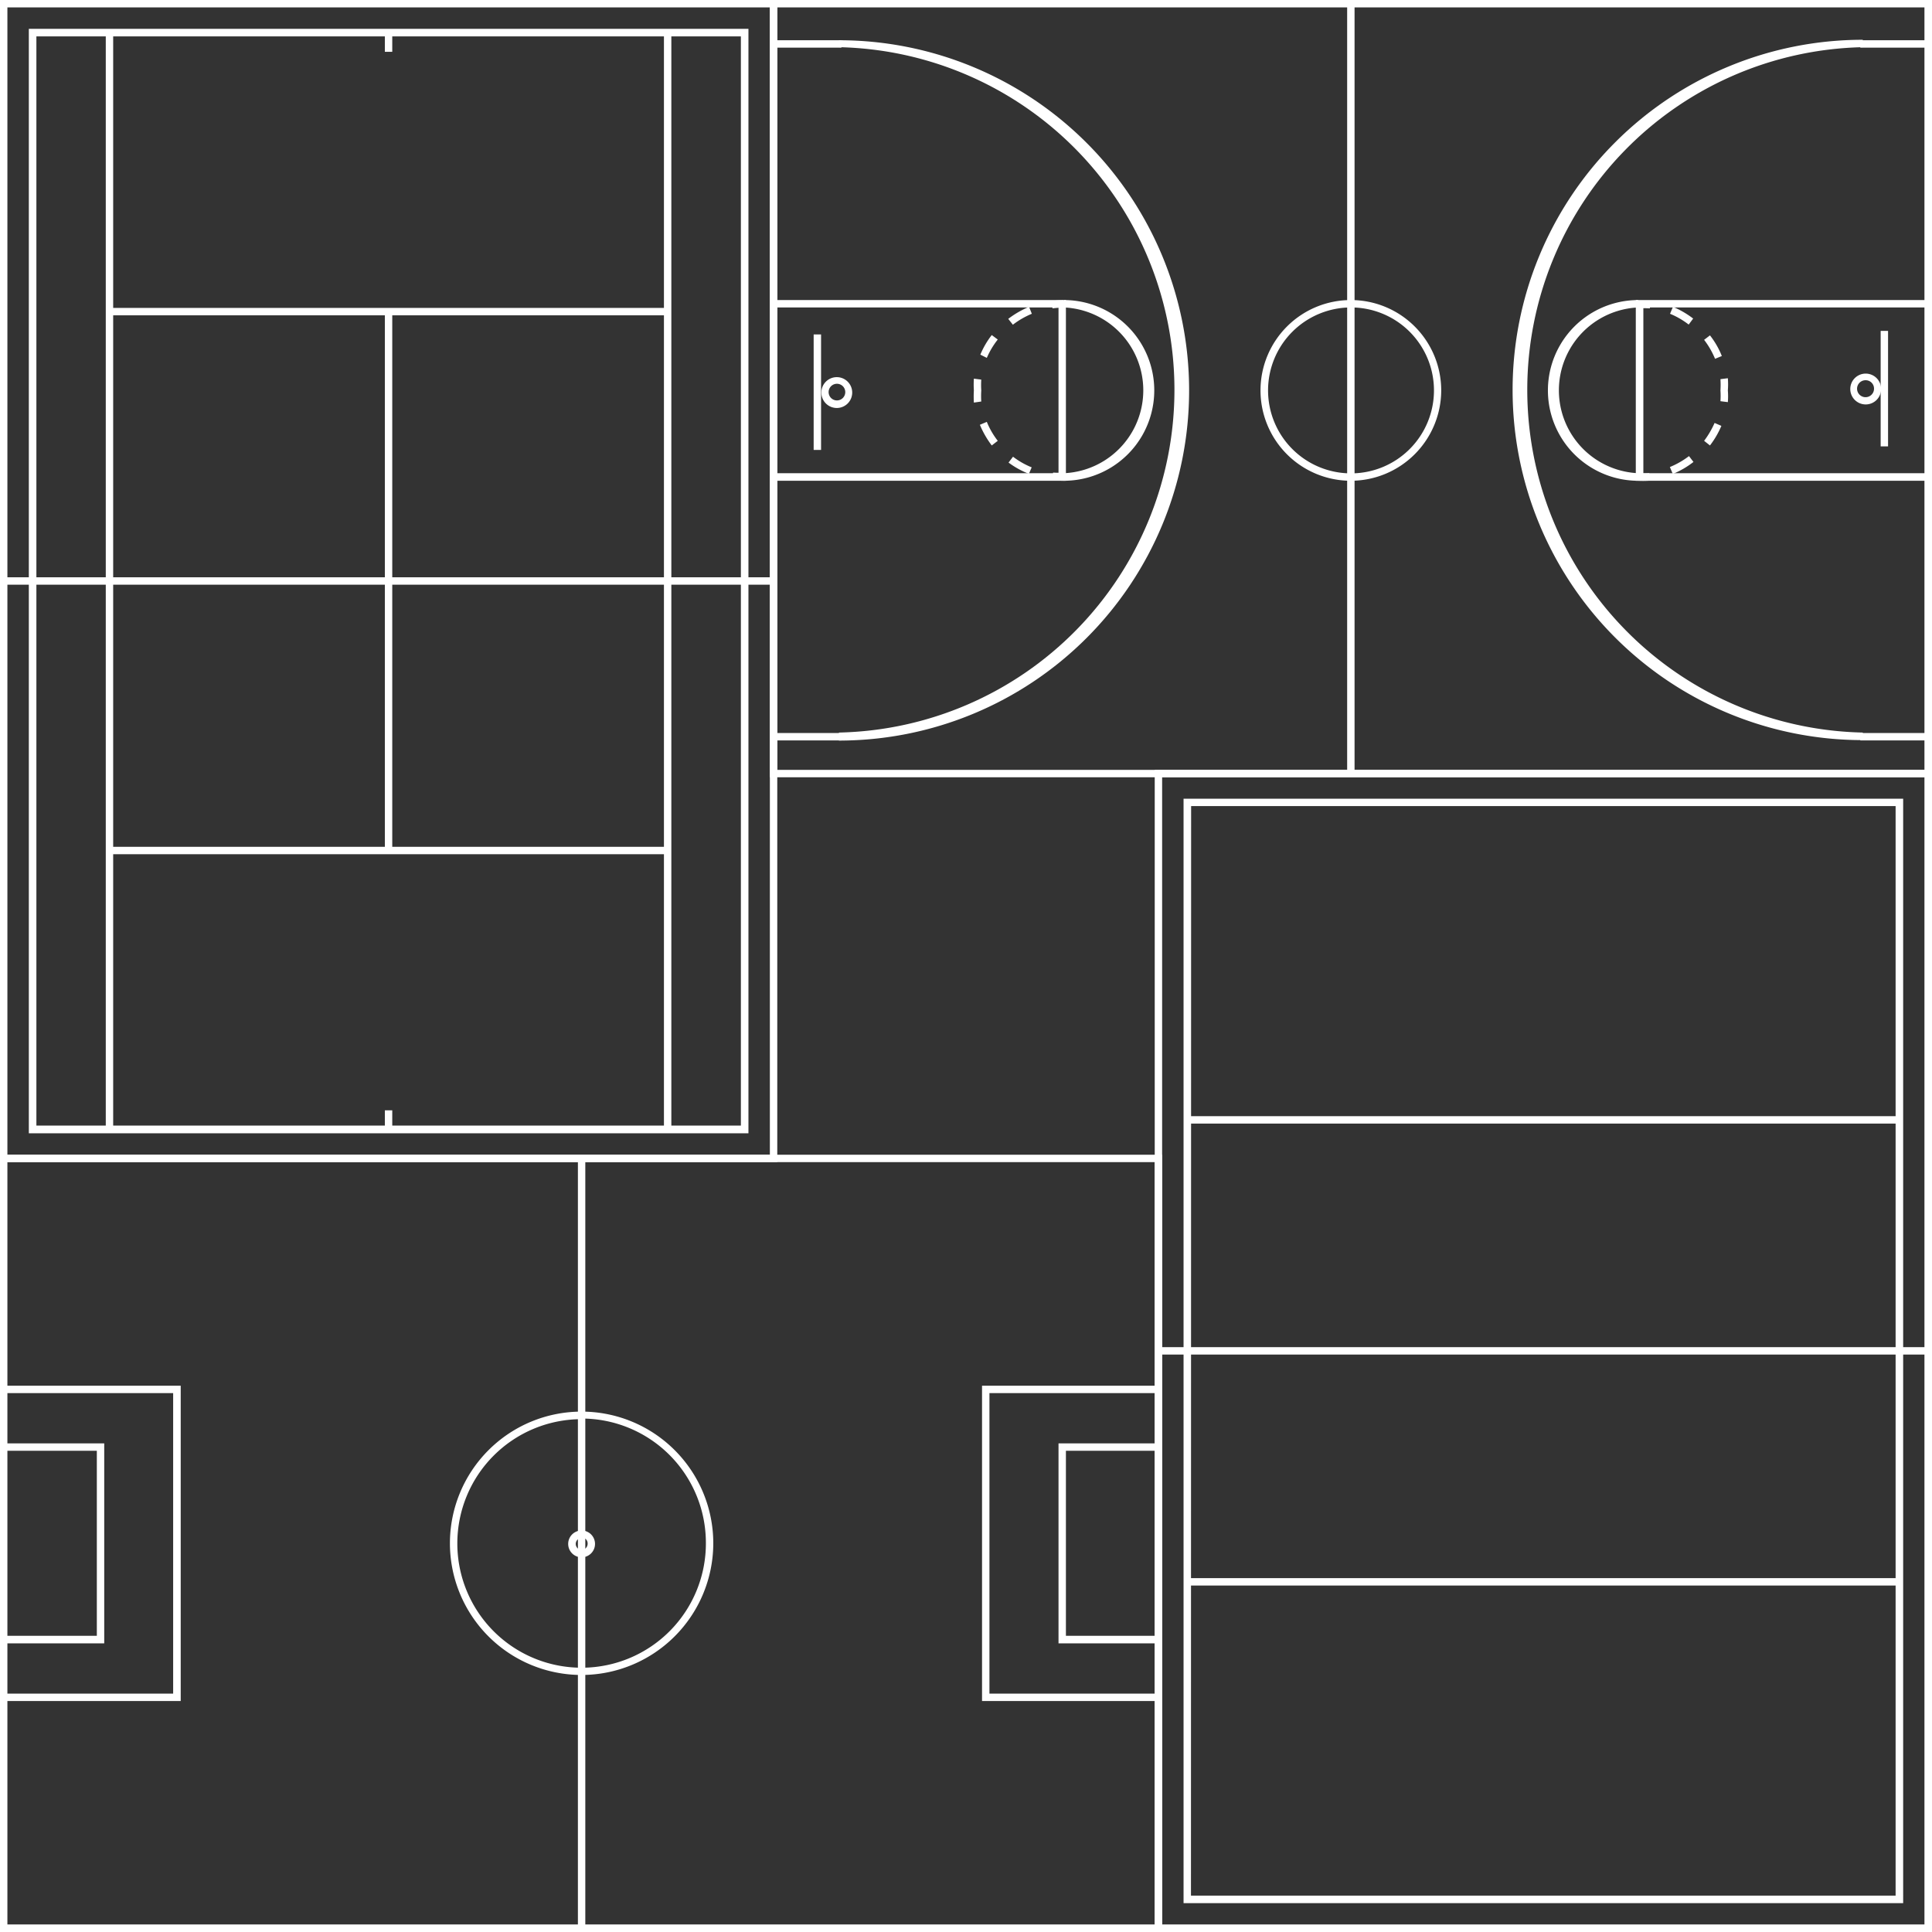 <svg xmlns="http://www.w3.org/2000/svg" viewBox="0 0 125.3 125.3"><rect x="0" y="0" width="125.3" height="125.3" fill="#333333" stroke="none"/><defs><style>.cls-1{fill:#fff;}</style></defs><g id="Ebene_2" data-name="Ebene 2"><g id="Ebene_12" data-name="Ebene 12"><path class="cls-1" d="M75.37,125.3H0V74.89H75.37ZM.48,124.81H74.89V75.37H.48Z"/><polygon class="cls-1" points="75.13 106.58 68.65 106.58 68.65 93.61 75.13 93.61 75.13 94.09 69.13 94.09 69.13 106.09 75.13 106.09 75.13 106.58"/><polygon class="cls-1" points="75.17 110.32 63.69 110.32 63.69 89.87 75.17 89.87 75.17 90.35 64.17 90.35 64.17 109.84 75.17 109.84 75.17 110.32"/><polygon class="cls-1" points="6.76 106.58 0.28 106.58 0.28 106.09 6.28 106.09 6.28 94.09 0.28 94.09 0.28 93.61 6.76 93.61 6.76 106.58"/><polygon class="cls-1" points="11.72 110.32 0.24 110.32 0.24 109.84 11.23 109.84 11.23 90.35 0.24 90.35 0.24 89.87 11.72 89.87 11.72 110.32"/><path class="cls-1" d="M37.72,108.63a8.54,8.54,0,1,1,8.54-8.54A8.55,8.55,0,0,1,37.72,108.63Zm0-16.59a8.06,8.06,0,1,0,8.06,8A8.06,8.06,0,0,0,37.72,92Z"/><rect class="cls-1" x="37.48" y="75.13" width="0.48" height="49.93"/><path class="cls-1" d="M37.72,101a.87.87,0,1,1,.87-.87A.87.87,0,0,1,37.72,101Zm0-1.25a.38.38,0,0,0-.38.38.39.39,0,0,0,.38.39.4.4,0,0,0,.39-.39A.39.39,0,0,0,37.72,99.71Z"/><path class="cls-1" d="M125.3,125.3H74.89V49.93H125.3Zm-49.93-.49h49.44V50.41H75.37Z"/><path class="cls-1" d="M123.43,123.43H76.76V51.8h46.67Zm-46.19-.49h45.7V52.28H77.25Z"/><rect class="cls-1" x="75.13" y="87.37" width="49.93" height="0.48"/><rect class="cls-1" x="77" y="72.39" width="46.18" height="0.48"/><rect class="cls-1" x="77" y="102.35" width="46.18" height="0.48"/><path class="cls-1" d="M50.41,75.37H0V0H50.41ZM.48,74.89H49.93V.48H.48Z"/><rect class="cls-1" x="0.24" y="37.44" width="49.93" height="0.48"/><rect class="cls-1" x="7.11" y="54.92" width="36.2" height="0.48"/><rect class="cls-1" x="7.11" y="19.97" width="36.2" height="0.48"/><rect class="cls-1" x="24.96" y="20.21" width="0.48" height="34.95"/><rect class="cls-1" x="6.86" y="2.11" width="0.48" height="71.14"/><rect class="cls-1" x="43.06" y="2.11" width="0.48" height="71.14"/><rect class="cls-1" x="24.96" y="2.11" width="0.48" height="1.25"/><path class="cls-1" d="M48.54,73.5H1.87V1.87H48.54ZM2.36,73H48.05V2.36H2.36Z"/><rect class="cls-1" x="24.96" y="72.01" width="0.48" height="1.25"/><path class="cls-1" d="M125.3,50.41H49.93V0H125.3Zm-74.89-.48h74.4V.48H50.41Z"/><rect class="cls-1" x="52.77" y="21.69" width="0.48" height="7.49"/><path class="cls-1" d="M54.27,26.46a1,1,0,1,1,1-1A1,1,0,0,1,54.27,26.46Zm0-1.57a.54.54,0,1,0,.55.54A.54.54,0,0,0,54.27,24.89Z"/><polygon class="cls-1" points="69.13 31.18 50.17 31.18 50.17 30.69 68.65 30.69 68.65 19.94 50.17 19.94 50.17 19.46 69.13 19.46 69.13 31.18"/><path class="cls-1" d="M69,31.18a6.64,6.64,0,0,1-.77-.05l.07-.48a5.48,5.48,0,0,0,.7,0Z"/><path class="cls-1" d="M66.73,30.73A5.59,5.59,0,0,1,65.41,30l.29-.38a5.19,5.19,0,0,0,1.21.69Z"/><path class="cls-1" d="M64.32,28.89a6.14,6.14,0,0,1-.77-1.34l.45-.19a5.19,5.19,0,0,0,.71,1.23Z"/><path class="cls-1" d="M63.16,26.11a7,7,0,0,1,0-.79,6.19,6.19,0,0,1,0-.76l.48.06a5.36,5.36,0,0,0,0,.7,5.68,5.68,0,0,0,0,.72Z"/><path class="cls-1" d="M64,23.21,63.58,23a5.55,5.55,0,0,1,.74-1.27l.39.29A5.3,5.3,0,0,0,64,23.21Z"/><path class="cls-1" d="M65.69,21.06l-.3-.38a6.08,6.08,0,0,1,1.35-.78l.18.45A5.39,5.39,0,0,0,65.69,21.06Z"/><path class="cls-1" d="M68.26,20l-.06-.48a6.49,6.49,0,0,1,.77-.05v.48A5.52,5.52,0,0,0,68.26,20Z"/><path class="cls-1" d="M69,31.18v-.49a5.38,5.38,0,0,0,0-10.75v-.48a5.86,5.86,0,0,1,0,11.72Z"/><rect class="cls-1" x="50.17" y="2.61" width="4.4" height="0.48"/><rect class="cls-1" x="50.17" y="47.54" width="4.4" height="0.48"/><path class="cls-1" d="M54.41,48v-.49a22.23,22.23,0,0,0,0-44.45V2.61a22.71,22.71,0,1,1,0,45.42Z"/><path class="cls-1" d="M87.61,31.18a5.86,5.86,0,1,1,5.86-5.86A5.87,5.87,0,0,1,87.61,31.18Zm0-11.24A5.38,5.38,0,1,0,93,25.32,5.38,5.38,0,0,0,87.61,19.94Z"/><rect class="cls-1" x="87.37" y="0.36" width="0.48" height="49.93"/><rect class="cls-1" x="121.97" y="21.46" width="0.48" height="7.49"/><path class="cls-1" d="M121,26.23a1,1,0,1,1,1-1A1,1,0,0,1,121,26.23Zm0-1.57a.55.55,0,1,0,.54.54A.54.54,0,0,0,121,24.66Z"/><polygon class="cls-1" points="125.06 31.18 106.09 31.18 106.09 19.46 125.06 19.46 125.06 19.94 106.58 19.94 106.58 30.69 125.06 30.69 125.06 31.18"/><path class="cls-1" d="M107,20a5.52,5.52,0,0,0-.71,0v-.48a6.49,6.49,0,0,1,.77.05Z"/><path class="cls-1" d="M109.52,21.05a5.22,5.22,0,0,0-1.21-.7l.19-.45a5.89,5.89,0,0,1,1.31.76Z"/><path class="cls-1" d="M111.23,23.27a5.39,5.39,0,0,0-.71-1.23l.38-.29a5.42,5.42,0,0,1,.77,1.34Z"/><path class="cls-1" d="M112.06,26.08l-.48-.06a5.49,5.49,0,0,0,0-.7,6,6,0,0,0,0-.73l.48-.06a5.16,5.16,0,0,1,0,.79A4.85,4.85,0,0,1,112.06,26.08Z"/><path class="cls-1" d="M110.9,28.89l-.38-.3a5.87,5.87,0,0,0,.68-1.16l.44.19A5.77,5.77,0,0,1,110.9,28.89Z"/><path class="cls-1" d="M108.49,30.74l-.19-.45a5.46,5.46,0,0,0,1.24-.71l.29.38A5.79,5.79,0,0,1,108.49,30.74Z"/><path class="cls-1" d="M106.25,31.18v-.49a5.53,5.53,0,0,0,.71,0l.06.48A6.49,6.49,0,0,1,106.25,31.18Z"/><path class="cls-1" d="M106.25,31.18a5.86,5.86,0,0,1,0-11.72v.48a5.38,5.38,0,0,0,0,10.75Z"/><rect class="cls-1" x="120.65" y="47.54" width="4.4" height="0.48"/><rect class="cls-1" x="120.65" y="2.61" width="4.4" height="0.48"/><path class="cls-1" d="M120.81,48a22.71,22.71,0,0,1,0-45.42v.48a22.23,22.23,0,0,0,0,44.45Z"/></g></g></svg>